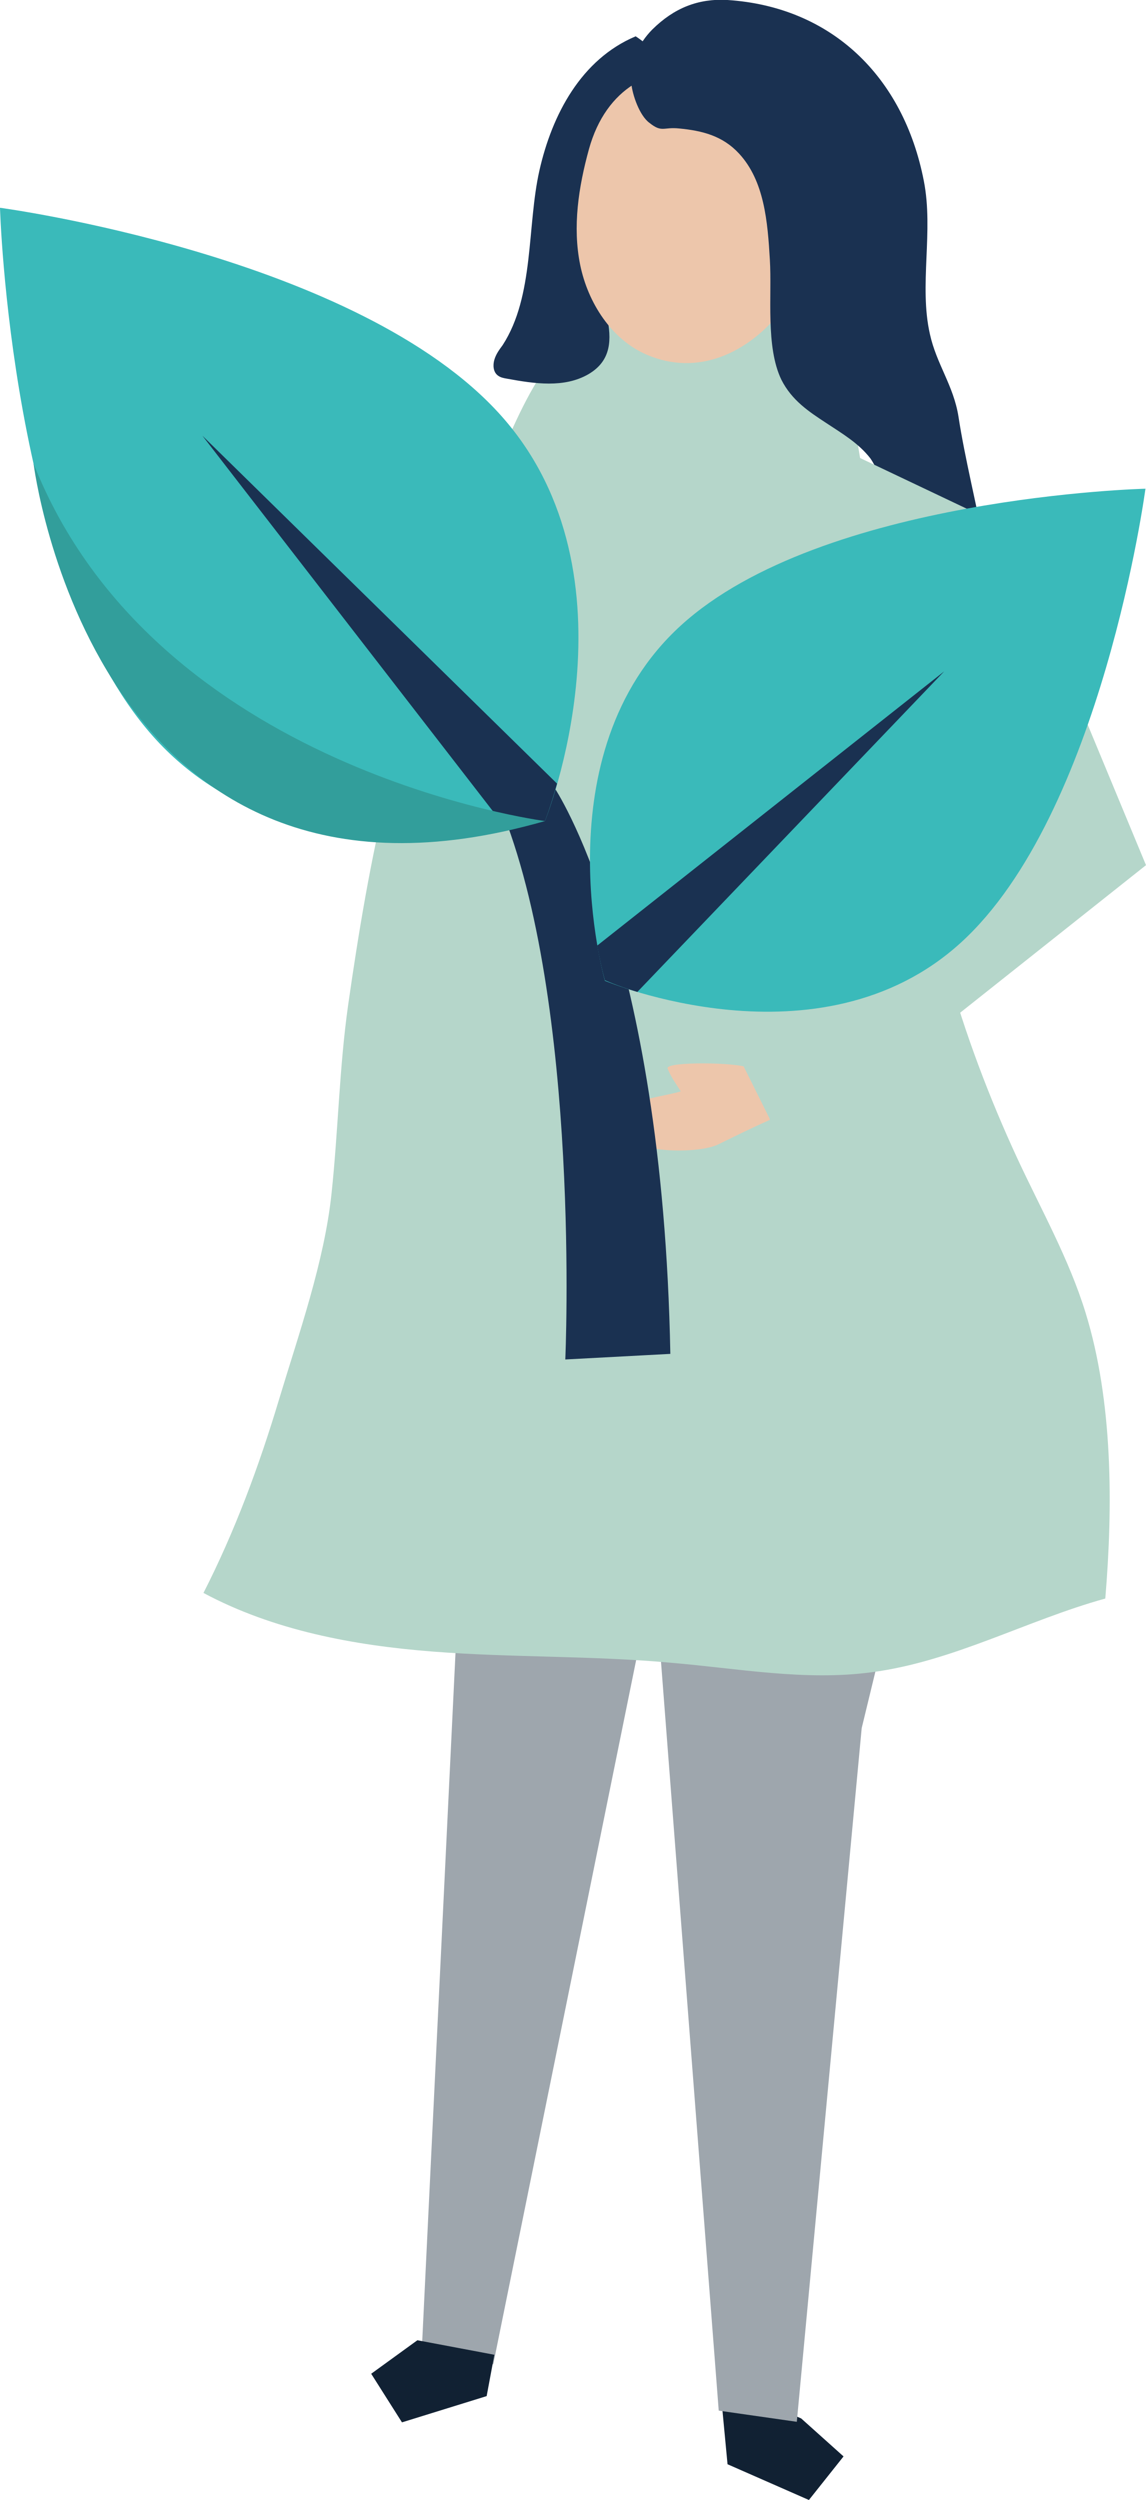 <svg width="50" height="109" viewBox="0 0 50 109" fill="none" xmlns="http://www.w3.org/2000/svg">
<g clip-path="url(#clip0)">
<path d="M31.574 105.664L31.742 107.441L35.293 109L36.804 107.1L34.957 105.445L31.406 103.886L31.574 105.664Z" fill="#112133"/>
<path d="M28.623 69.647L31.358 105.104L34.765 105.591L37.596 75.345L39.923 65.751L28.623 69.647Z" fill="#9EA6AD"/>
<path d="M20.442 60.32L18.402 102.474L21.521 103.082L27.999 71.181L31.574 61.952L20.442 60.32Z" fill="#9EA6AD"/>
<path d="M21.233 104.47L17.538 105.615L16.195 103.496L18.21 102.035L21.569 102.668L21.233 104.47Z" fill="#112133"/>
<path d="M24.856 14.806C27.375 12.688 33.469 13.905 36.66 13.905C36.348 13.905 39.683 32.047 39.803 33.63C40.187 39.402 41.938 45.222 44.386 50.506C45.417 52.722 46.641 54.89 47.361 57.227C48.56 61.099 48.56 65.678 48.224 69.696C44.794 70.645 41.579 72.448 38.028 72.91C35.125 73.3 32.174 72.74 29.271 72.496C25.816 72.18 22.337 72.277 18.882 72.009C15.427 71.741 11.924 71.084 8.877 69.452C10.245 66.773 11.3 63.924 12.164 61.051C13.028 58.177 14.155 55.011 14.467 52.016C14.755 49.313 14.803 46.561 15.187 43.834C15.643 40.644 16.171 37.478 16.939 34.337C17.802 30.757 18.93 27.25 20.321 23.841C21.377 21.259 22.649 17.022 24.64 15.025C24.712 14.928 24.784 14.879 24.856 14.806Z" fill="#B5D6CA"/>
<path d="M30.206 5.017C28.599 5.309 26.631 6.697 26.248 8.401C26.056 9.229 26.32 9.984 26.104 10.861C25.648 12.59 27.711 15.123 25.672 16.316C24.616 16.925 23.32 16.73 22.121 16.511C21.977 16.486 21.833 16.462 21.713 16.365C21.521 16.218 21.497 15.926 21.569 15.683C21.641 15.439 21.785 15.244 21.929 15.05C23.32 12.907 22.985 9.863 23.536 7.427C24.088 4.992 25.36 2.581 27.735 1.583C28.911 2.362 29.774 3.628 30.062 5.017H30.206Z" fill="#1A3151"/>
<path d="M28.215 15.464C26.68 14.806 25.648 13.199 25.312 11.543C24.976 9.887 25.24 8.158 25.696 6.502C27.207 1.072 33.925 2.63 35.509 7.281C36.876 11.324 32.678 17.387 28.215 15.464Z" fill="#EDC6AB"/>
<path d="M36.036 18.435C35.293 17.948 34.549 17.46 34.093 16.559C33.397 15.123 33.685 12.882 33.589 11.324C33.493 9.668 33.349 7.89 32.246 6.697C31.526 5.918 30.638 5.698 29.63 5.601C28.935 5.528 28.887 5.796 28.335 5.357C27.903 5.041 27.591 4.14 27.543 3.628C27.447 2.752 27.855 1.899 28.455 1.291C29.415 0.341 30.47 -0.073 31.742 1.969e-05C36.252 0.292 39.419 3.312 40.307 7.89C40.739 10.082 40.091 12.444 40.571 14.563C40.859 15.878 41.603 16.803 41.819 18.167C42.37 21.771 43.906 26.446 43.45 30.075C43.426 30.221 43.402 30.367 43.306 30.44C43.09 30.611 42.802 30.367 42.634 30.124C41.699 28.809 40.787 27.518 39.851 26.203C39.491 25.692 39.107 25.18 38.916 24.571C38.388 23.086 38.867 21.284 37.98 19.993C37.452 19.311 36.732 18.897 36.036 18.435Z" fill="#1A3151"/>
<path d="M31.334 49.898C30.518 50.287 28.095 50.287 27.375 49.63C25.696 48.096 28.671 47.901 29.702 47.584C29.486 47.243 29.27 46.951 29.127 46.586C29.007 46.269 32.27 46.318 32.653 46.561C33.565 47.146 33.397 47.828 33.589 48.826C32.821 49.167 32.078 49.532 31.334 49.898Z" fill="#EDC6AB"/>
<path d="M43.882 22.988L50 37.721L34.285 50.19L32.006 45.612L42.035 36.455L36.804 26.081L37.164 19.798L43.882 22.988Z" fill="#B5D6CA"/>
<path d="M24.184 34.336C24.184 34.336 28.911 41.277 29.247 59.029L24.664 59.273C24.664 59.273 25.36 43.712 21.809 35.116L24.184 34.336Z" fill="#1A3151"/>
<path d="M0 9.059C0 9.059 15.667 11.153 21.881 18.142C28.095 25.131 23.777 35.798 23.777 35.798C23.777 35.798 12.86 39.061 6.67 32.096C0.456 25.107 0 9.059 0 9.059Z" fill="#3ABABA"/>
<path d="M23.777 35.798C23.777 35.798 23.153 35.992 22.121 36.163L8.829 18.995L24.304 34.166C24.017 35.189 23.777 35.798 23.777 35.798Z" fill="#1A3151"/>
<path d="M49.976 21.308C49.976 21.308 48.081 35.505 41.915 41.106C35.749 46.707 26.392 42.762 26.392 42.762C26.392 42.762 23.561 32.875 29.703 27.274C35.869 21.649 49.976 21.308 49.976 21.308Z" fill="#3ABABA"/>
<path d="M26.392 42.738C26.392 42.738 26.224 42.178 26.056 41.228L41.195 29.271L27.807 43.249C26.919 42.981 26.392 42.738 26.392 42.738Z" fill="#1A3151"/>
<path d="M23.776 35.797C23.776 35.797 6.766 33.606 1.464 20.212C1.464 20.212 4.079 41.471 23.776 35.797Z" fill="#329E9B"/>
</g>
<defs>
<clipPath id="clip0">
<rect width="50" height="109" fill="white" transform="matrix(-1 0 0 1 50 0)"/>
</clipPath>
</defs>
</svg>
